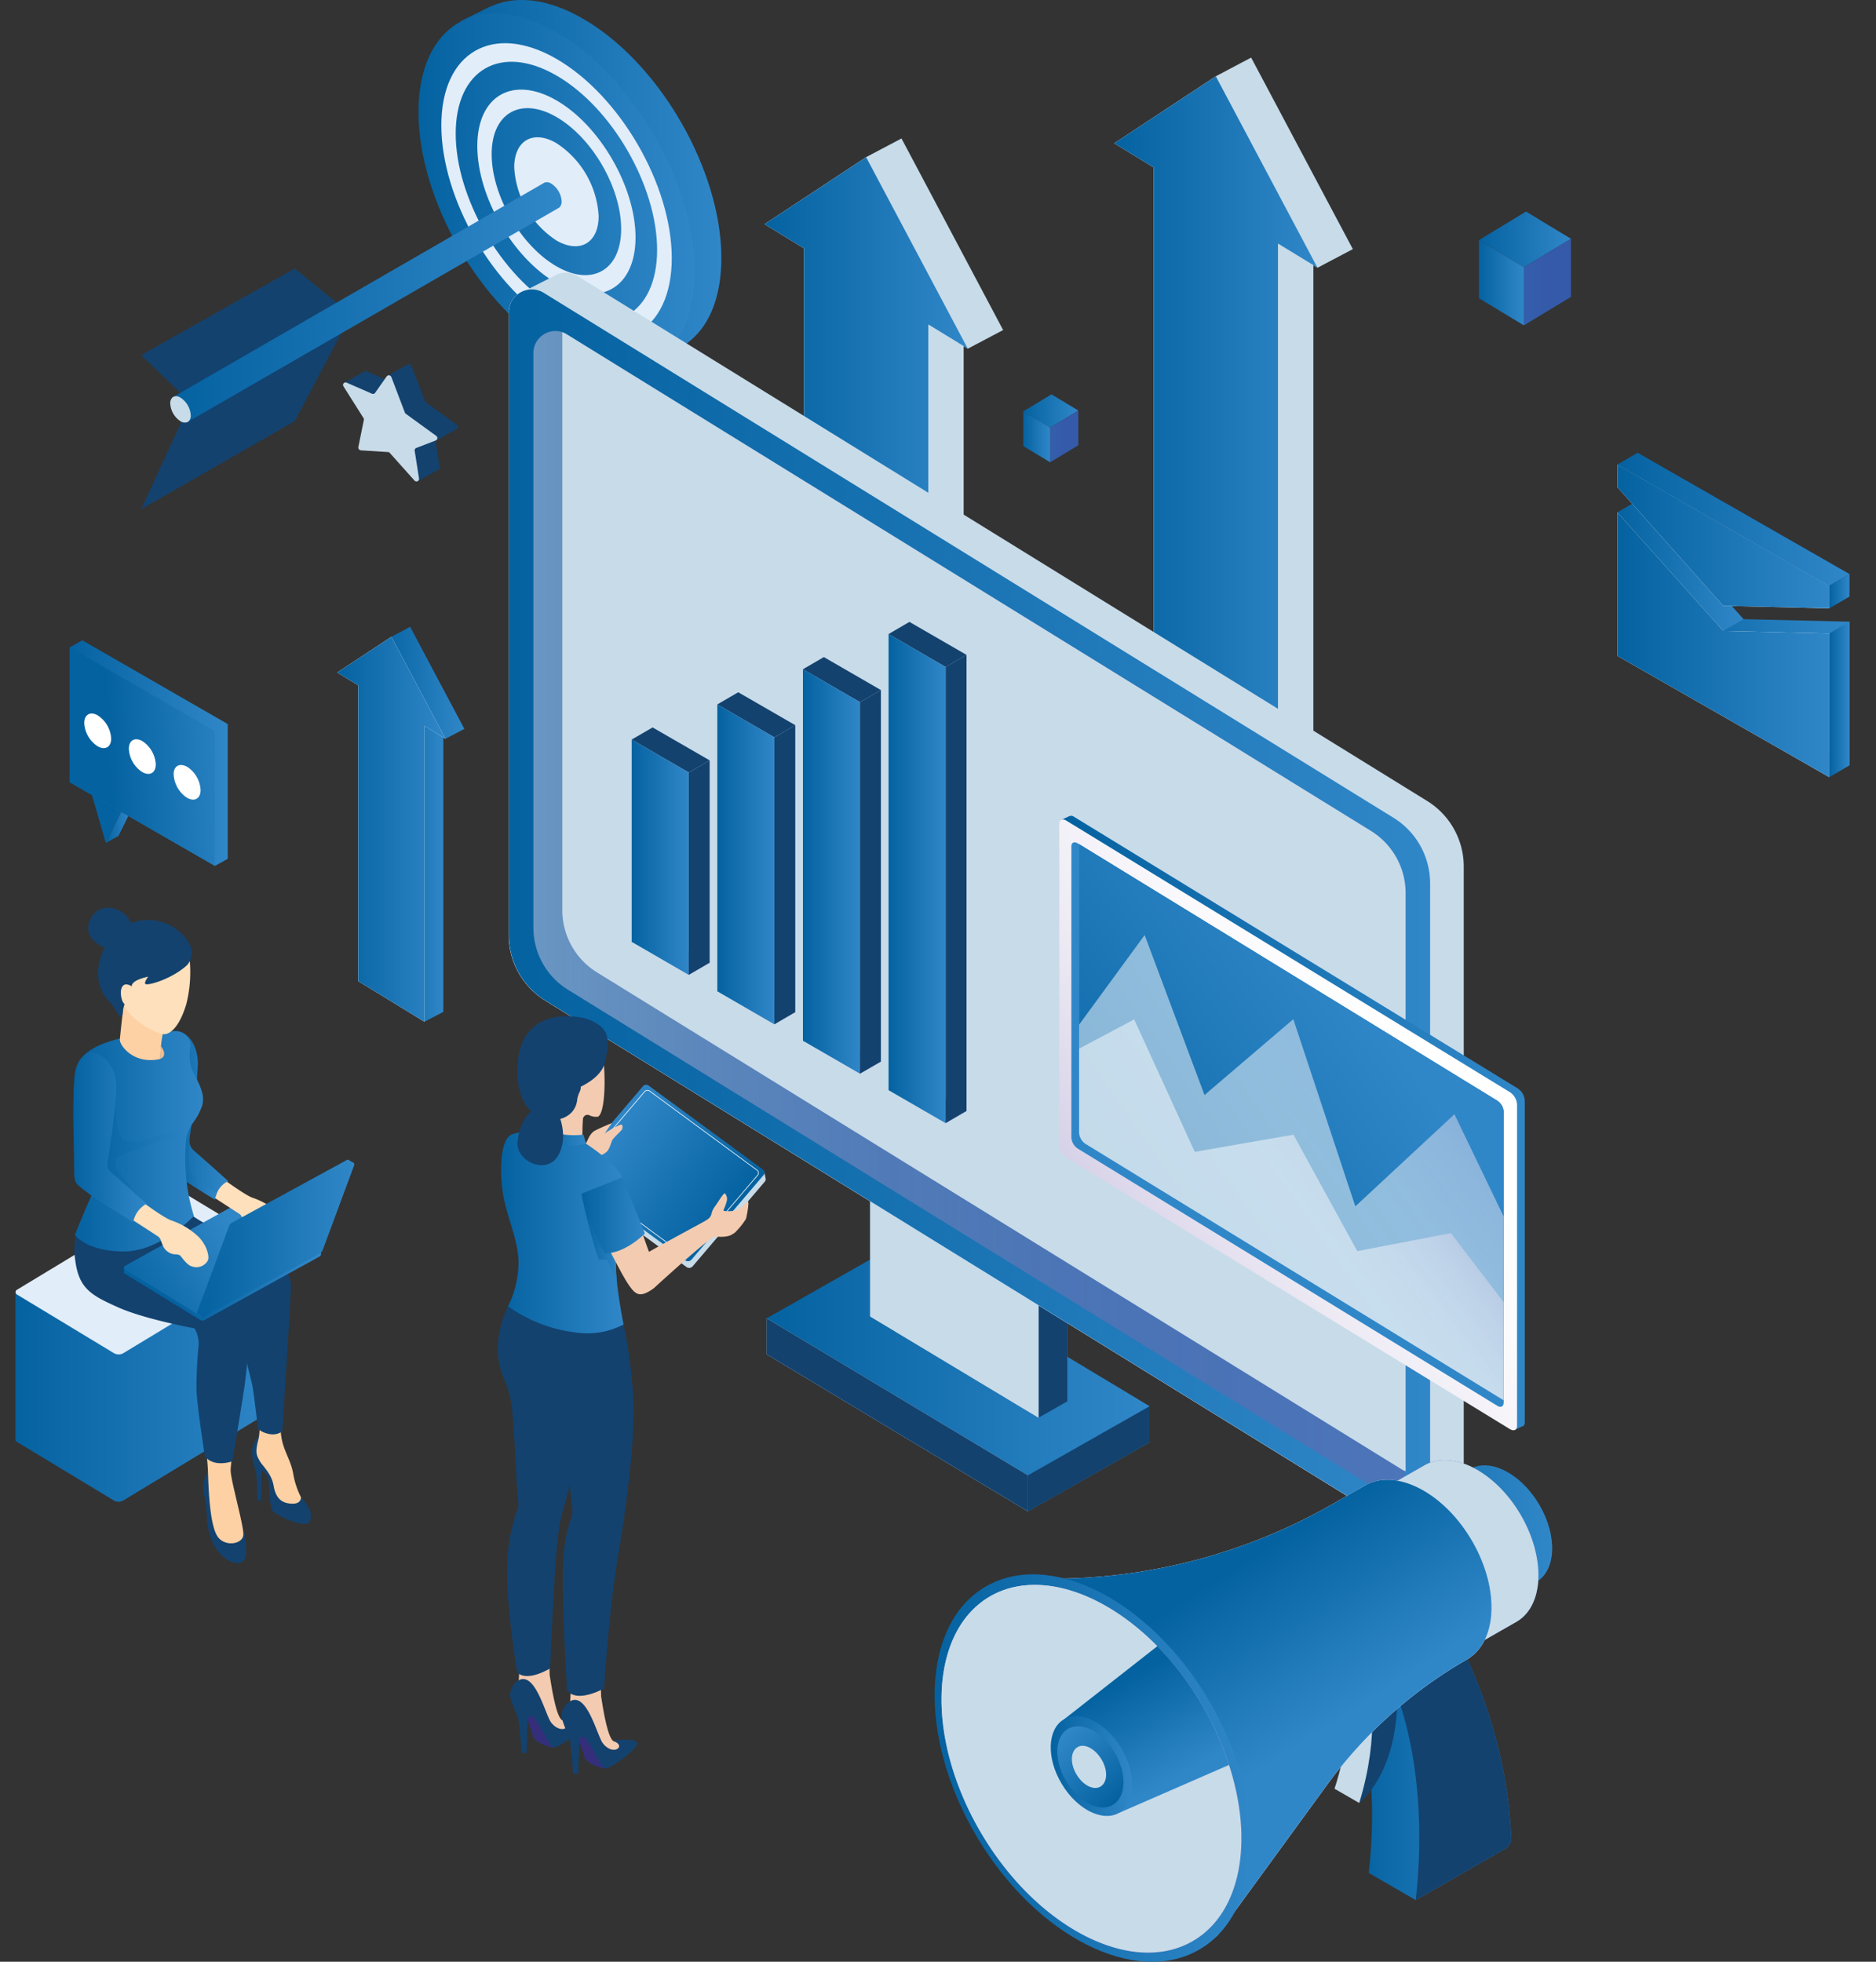 <svg xmlns="http://www.w3.org/2000/svg" xmlns:xlink="http://www.w3.org/1999/xlink" viewBox="0 0 340.7 356.33"><rect x="0" y="0" width="340.7" height="356.33" fill="#333333" stroke="none"/><defs><style>.cls-1{isolation:isolate;}.cls-2{fill:url(#linear-gradient);}.cls-3{fill:url(#linear-gradient-2);}.cls-4{fill:#e1edf9;}.cls-5{fill:#13426f;}.cls-6{fill:url(#linear-gradient-3);}.cls-7{fill:#c8dbe9;}.cls-8{fill:#fff;}.cls-9{fill:url(#linear-gradient-4);}.cls-10{fill:url(#linear-gradient-5);}.cls-11{fill:url(#linear-gradient-6);}.cls-12{fill:url(#linear-gradient-7);}.cls-13{fill:url(#linear-gradient-8);}.cls-14{fill:url(#linear-gradient-9);}.cls-15{fill:#d2e7ec;}.cls-16{fill:url(#linear-gradient-10);}.cls-17{fill:url(#linear-gradient-11);}.cls-18{fill:url(#linear-gradient-12);}.cls-19,.cls-76,.cls-77{opacity:0.5;}.cls-19{mix-blend-mode:multiply;fill:url(#linear-gradient-14);}.cls-20{fill:url(#linear-gradient-15);}.cls-21{fill:url(#linear-gradient-16);}.cls-22{fill:url(#linear-gradient-17);}.cls-23{fill:#5667b0;}.cls-24{fill:url(#linear-gradient-18);}.cls-25{fill:url(#linear-gradient-19);}.cls-26{fill:url(#linear-gradient-20);}.cls-27{fill:url(#linear-gradient-21);}.cls-28{fill:url(#linear-gradient-22);}.cls-29{fill:url(#linear-gradient-23);}.cls-30{fill:url(#Degradado_sin_nombre_3);}.cls-31{fill:url(#linear-gradient-24);}.cls-32{fill:url(#Degradado_sin_nombre_3-2);}.cls-33{fill:url(#linear-gradient-25);}.cls-34{fill:url(#Degradado_sin_nombre_3-3);}.cls-35{fill:url(#linear-gradient-26);}.cls-36{fill:url(#Degradado_sin_nombre_3-4);}.cls-37{fill:url(#linear-gradient-27);}.cls-38{fill:url(#linear-gradient-28);}.cls-39{fill:url(#linear-gradient-29);}.cls-40{fill:#fffffa;}.cls-41{fill:url(#linear-gradient-30);}.cls-42{fill:url(#linear-gradient-31);}.cls-43{fill:url(#linear-gradient-32);}.cls-44{fill:url(#linear-gradient-33);}.cls-45{fill:url(#linear-gradient-34);}.cls-46{fill:url(#linear-gradient-35);}.cls-47{fill:url(#linear-gradient-36);}.cls-48{fill:url(#linear-gradient-37);}.cls-49{fill:url(#linear-gradient-38);}.cls-50{fill:url(#linear-gradient-39);}.cls-51{fill:#f3cbb0;}.cls-52{fill:url(#linear-gradient-40);}.cls-53{fill:none;stroke:#f7fbfe;stroke-miterlimit:10;stroke-width:0.12px;}.cls-54{fill:url(#linear-gradient-41);}.cls-55{fill:url(#linear-gradient-42);}.cls-56{fill:url(#linear-gradient-43);}.cls-57{fill:url(#linear-gradient-44);}.cls-58{fill:#352e7a;}.cls-59{fill:url(#linear-gradient-45);}.cls-60{fill:#fed1a4;}.cls-61{fill:url(#linear-gradient-46);}.cls-62{fill:url(#linear-gradient-47);}.cls-63{fill:#ffe0bc;}.cls-64{fill:url(#linear-gradient-48);}.cls-65{fill:url(#linear-gradient-49);}.cls-66{fill:url(#linear-gradient-50);}.cls-67{fill:#f2bc8a;}.cls-68{fill:url(#linear-gradient-51);}.cls-69{fill:url(#linear-gradient-52);}.cls-70{fill:url(#linear-gradient-53);}.cls-71{fill:url(#linear-gradient-54);}.cls-72{fill:url(#linear-gradient-55);}.cls-73{fill:url(#Безымянный_градиент_19);}.cls-74{fill:url(#linear-gradient-56);}.cls-75{fill:url(#linear-gradient-57);}.cls-76{fill:url(#Безымянный_градиент_19-2);}.cls-77{fill:url(#Безымянный_градиент_19-3);}.cls-78{fill:url(#linear-gradient-58);}.cls-79{fill:url(#linear-gradient-59);}.cls-80{fill:url(#linear-gradient-60);}.cls-81{fill:url(#linear-gradient-61);}.cls-82{fill:url(#linear-gradient-62);}.cls-83{fill:url(#linear-gradient-63);}</style><linearGradient id="linear-gradient" x1="80.85" y1="32.95" x2="131.02" y2="32.95" gradientUnits="userSpaceOnUse"><stop offset="0" stop-color="#0562a0"/><stop offset="1" stop-color="#3087c8"/></linearGradient><linearGradient id="linear-gradient-2" x1="75.97" y1="34.83" x2="126.14" y2="34.83" xlink:href="#linear-gradient"/><linearGradient id="linear-gradient-3" x1="31.46" y1="54.85" x2="101.96" y2="54.85" xlink:href="#linear-gradient"/><linearGradient id="linear-gradient-4" x1="202.35" y1="79.49" x2="239.28" y2="79.49" xlink:href="#linear-gradient"/><linearGradient id="linear-gradient-5" x1="138.84" y1="94.19" x2="175.77" y2="94.19" xlink:href="#linear-gradient"/><linearGradient id="linear-gradient-6" x1="70.53" y1="157.17" x2="80.51" y2="157.17" xlink:href="#linear-gradient"/><linearGradient id="linear-gradient-7" x1="68.48" y1="124.02" x2="84.33" y2="124.02" xlink:href="#linear-gradient"/><linearGradient id="linear-gradient-8" x1="61.24" y1="150.62" x2="80.91" y2="150.62" xlink:href="#linear-gradient"/><linearGradient id="linear-gradient-9" x1="139.25" y1="250.71" x2="208.78" y2="250.71" xlink:href="#linear-gradient"/><linearGradient id="linear-gradient-10" x1="158.04" y1="232.64" x2="193.84" y2="232.64" xlink:href="#linear-gradient"/><linearGradient id="linear-gradient-11" x1="92.41" y1="165.14" x2="259.73" y2="165.14" xlink:href="#linear-gradient"/><linearGradient id="linear-gradient-12" x1="96.87" y1="165.37" x2="255.27" y2="165.37" xlink:href="#linear-gradient"/><linearGradient id="linear-gradient-14" x1="96.87" y1="165.37" x2="255.27" y2="165.37" gradientUnits="userSpaceOnUse"><stop offset="0" stop-color="#cfcae5"/><stop offset="0.04" stop-color="#c7c2e0"/><stop offset="0.22" stop-color="#a6a0ce"/><stop offset="0.41" stop-color="#8b85bf"/><stop offset="0.6" stop-color="#7972b4"/><stop offset="0.79" stop-color="#6e67ae"/><stop offset="1" stop-color="#6a63ac"/></linearGradient><linearGradient id="linear-gradient-15" x1="243.77" y1="279.29" x2="269" y2="340.68" xlink:href="#linear-gradient"/><linearGradient id="linear-gradient-16" x1="246.39" y1="322.8" x2="274.52" y2="322.8" xlink:href="#linear-gradient"/><linearGradient id="linear-gradient-17" x1="238.33" y1="284.89" x2="281.9" y2="284.89" xlink:href="#linear-gradient"/><linearGradient id="linear-gradient-18" x1="224.27" y1="284.69" x2="242.35" y2="312.99" xlink:href="#linear-gradient"/><linearGradient id="linear-gradient-19" x1="169.74" y1="321.15" x2="227.11" y2="321.15" xlink:href="#linear-gradient"/><linearGradient id="linear-gradient-20" x1="180.07" y1="289.81" x2="216.39" y2="352.71" xlink:href="#linear-gradient-14"/><linearGradient id="linear-gradient-21" x1="203.03" y1="305.9" x2="212.55" y2="323.5" xlink:href="#linear-gradient"/><linearGradient id="linear-gradient-22" x1="190.84" y1="320.81" x2="205.62" y2="320.81" xlink:href="#linear-gradient"/><linearGradient id="linear-gradient-23" x1="203.29" y1="326.43" x2="192.86" y2="315.52" xlink:href="#linear-gradient"/><linearGradient id="Degradado_sin_nombre_3" x1="114.72" y1="172.96" x2="128.88" y2="172.96" gradientUnits="userSpaceOnUse"><stop offset="0" stop-color="#7dd1e7"/><stop offset="0.23" stop-color="#7db4d7"/><stop offset="1" stop-color="#7e57a4"/></linearGradient><linearGradient id="linear-gradient-24" x1="114.72" y1="155.7" x2="125.09" y2="155.7" xlink:href="#linear-gradient"/><linearGradient id="Degradado_sin_nombre_3-2" x1="130.27" y1="181.94" x2="144.43" y2="181.94" xlink:href="#Degradado_sin_nombre_3"/><linearGradient id="linear-gradient-25" x1="130.27" y1="156.99" x2="140.64" y2="156.99" xlink:href="#linear-gradient"/><linearGradient id="Degradado_sin_nombre_3-3" x1="145.82" y1="190.92" x2="159.98" y2="190.92" xlink:href="#Degradado_sin_nombre_3"/><linearGradient id="linear-gradient-26" x1="145.82" y1="158.29" x2="156.19" y2="158.29" xlink:href="#linear-gradient"/><linearGradient id="Degradado_sin_nombre_3-4" x1="161.37" y1="199.9" x2="175.53" y2="199.9" xlink:href="#Degradado_sin_nombre_3"/><linearGradient id="linear-gradient-27" x1="161.37" y1="159.58" x2="171.74" y2="159.58" xlink:href="#linear-gradient"/><linearGradient id="linear-gradient-28" x1="297.41" y1="114.97" x2="335.88" y2="114.97" xlink:href="#linear-gradient"/><linearGradient id="linear-gradient-29" x1="293.73" y1="102.76" x2="316.62" y2="102.76" xlink:href="#linear-gradient"/><linearGradient id="linear-gradient-30" x1="293.73" y1="97.44" x2="332.21" y2="97.44" xlink:href="#linear-gradient"/><linearGradient id="linear-gradient-31" x1="293.73" y1="117.1" x2="332.21" y2="117.1" xlink:href="#linear-gradient"/><linearGradient id="linear-gradient-32" x1="293.73" y1="94.32" x2="335.88" y2="94.32" xlink:href="#linear-gradient"/><linearGradient id="linear-gradient-33" x1="332.21" y1="107.38" x2="335.88" y2="107.38" xlink:href="#linear-gradient"/><linearGradient id="linear-gradient-34" x1="332.21" y1="127.04" x2="335.88" y2="127.04" xlink:href="#linear-gradient"/><linearGradient id="linear-gradient-35" x1="19.22" y1="150.28" x2="23.6" y2="150.28" xlink:href="#linear-gradient"/><linearGradient id="linear-gradient-36" x1="20.56" y1="148.47" x2="45.06" y2="147.19" xlink:href="#linear-gradient"/><linearGradient id="linear-gradient-37" x1="12.65" y1="136.78" x2="41.33" y2="136.78" xlink:href="#linear-gradient"/><linearGradient id="linear-gradient-38" x1="12.65" y1="144.38" x2="41.33" y2="144.38" xlink:href="#linear-gradient"/><linearGradient id="linear-gradient-39" x1="20" y1="137.73" x2="44.5" y2="136.45" xlink:href="#linear-gradient"/><linearGradient id="linear-gradient-40" x1="319.28" y1="98.2" x2="343.33" y2="85.14" gradientTransform="matrix(-0.99, -0.13, -0.13, 0.99, 461.45, 164.68)" xlink:href="#linear-gradient"/><linearGradient id="linear-gradient-41" x1="90.98" y1="223.85" x2="113.24" y2="223.85" xlink:href="#linear-gradient"/><linearGradient id="linear-gradient-42" x1="106" y1="225.7" x2="112.63" y2="225.7" xlink:href="#linear-gradient"/><linearGradient id="linear-gradient-43" x1="105.64" y1="220.77" x2="117.12" y2="220.77" xlink:href="#linear-gradient"/><linearGradient id="linear-gradient-44" x1="98.37" y1="206.31" x2="106.46" y2="206.31" xlink:href="#linear-gradient"/><linearGradient id="linear-gradient-45" x1="2.83" y1="250.33" x2="51.51" y2="250.33" xlink:href="#linear-gradient"/><linearGradient id="linear-gradient-46" x1="30.74" y1="234.5" x2="53.35" y2="222.05" xlink:href="#linear-gradient"/><linearGradient id="linear-gradient-47" x1="22.96" y1="238.98" x2="44.49" y2="226.21" xlink:href="#linear-gradient"/><linearGradient id="linear-gradient-48" x1="28.14" y1="202.57" x2="41.44" y2="202.57" xlink:href="#linear-gradient"/><linearGradient id="linear-gradient-49" x1="31.38" y1="210.38" x2="39.36" y2="210.38" xlink:href="#linear-gradient"/><linearGradient id="linear-gradient-50" x1="13.59" y1="207.3" x2="36.87" y2="207.3" xlink:href="#linear-gradient"/><linearGradient id="linear-gradient-51" x1="35.79" y1="224.88" x2="64.16" y2="224.88" xlink:href="#linear-gradient"/><linearGradient id="linear-gradient-52" x1="36.61" y1="225.18" x2="64.32" y2="225.18" xlink:href="#linear-gradient"/><linearGradient id="linear-gradient-53" x1="16.97" y1="208.71" x2="36.45" y2="208.71" xlink:href="#linear-gradient"/><linearGradient id="linear-gradient-54" x1="13.32" y1="206.59" x2="26.61" y2="206.59" xlink:href="#linear-gradient"/><linearGradient id="linear-gradient-55" x1="192.79" y1="207.56" x2="276.95" y2="207.56" gradientTransform="matrix(1, 0.03, 0, 1, 0, -11.81)" xlink:href="#linear-gradient"/><linearGradient id="Безымянный_градиент_19" x1="187.22" y1="241.4" x2="254.84" y2="193.02" gradientTransform="matrix(1, 0.03, 0, 1, 0, -11.81)" gradientUnits="userSpaceOnUse"><stop offset="0.1" stop-color="#ccc4e1"/><stop offset="0.22" stop-color="#d6d0e7"/><stop offset="0.52" stop-color="#edeaf4"/><stop offset="0.79" stop-color="#faf9fc"/><stop offset="1" stop-color="#fff"/></linearGradient><linearGradient id="linear-gradient-56" x1="271.28" y1="177.63" x2="237.56" y2="204.87" gradientTransform="matrix(1, 0.03, 0, 1, 0, -11.81)" xlink:href="#linear-gradient"/><linearGradient id="linear-gradient-57" x1="192.32" y1="237.65" x2="253.39" y2="193.96" gradientTransform="matrix(1, 0.03, 0, 1, 0, -11.81)" xlink:href="#linear-gradient"/><linearGradient id="Безымянный_градиент_19-2" x1="269.78" y1="191.83" x2="240.92" y2="215.13" xlink:href="#Безымянный_градиент_19"/><linearGradient id="Безымянный_градиент_19-3" x1="259.21" y1="206.08" x2="237.46" y2="223.65" xlink:href="#Безымянный_градиент_19"/><linearGradient id="linear-gradient-58" x1="185.84" y1="74.65" x2="195.83" y2="74.65" xlink:href="#linear-gradient"/><linearGradient id="linear-gradient-59" x1="188.01" y1="79.27" x2="193.12" y2="79.27" gradientUnits="userSpaceOnUse"><stop offset="0" stop-color="#3264af"/><stop offset="1" stop-color="#355aa9"/></linearGradient><linearGradient id="linear-gradient-60" x1="185.84" y1="79.35" x2="190.72" y2="79.35" xlink:href="#linear-gradient"/><linearGradient id="linear-gradient-61" x1="268.59" y1="43.49" x2="285.3" y2="43.49" xlink:href="#linear-gradient"/><linearGradient id="linear-gradient-62" x1="272.22" y1="51.23" x2="280.77" y2="51.23" xlink:href="#linear-gradient-59"/><linearGradient id="linear-gradient-63" x1="268.59" y1="51.35" x2="276.75" y2="51.35" xlink:href="#linear-gradient"/></defs><title>The Modern B2B Customer</title><g class="cls-1"><g id="Layer_1" data-name="Layer 1"><path class="cls-2" d="M131,46.87c0-16-11.23-35.45-25.09-43.45C99.55-.27,93.72-.87,89.29,1.11h0l-.08,0c-.19.08-.37.18-.55.27l-5,2.47.59,1.38c-2.18,3-3.43,7.3-3.43,12.63,0,16,11.23,35.45,25.08,43.45,4.26,2.46,8.27,3.54,11.78,3.41l.43,1.13,4.39-2.21a12,12,0,0,0,1.19-.6l0,0h0C128.24,60.42,131,54.82,131,46.87Z"/><path class="cls-3" d="M76,20.34c0,16,11.23,35.45,25.08,43.45s25.09,1.51,25.09-14.48S114.91,13.86,101.05,5.86,76,4.35,76,20.34Z"/><path class="cls-4" d="M80.15,22.76c0-13.31,9.38-18.72,20.9-12.07S122,33.58,122,46.89,112.58,65.62,101.05,59,80.15,36.07,80.15,22.76Zm2.61,1.51C82.76,35.91,91,50.12,101.05,56S119.34,57,119.34,45.39s-8.2-25.86-18.29-31.68S82.76,12.62,82.76,24.27Z"/><path class="cls-4" d="M86.68,26.53c0-9.15,6.45-12.87,14.37-8.3S115.42,34,115.42,43.12,109,56,101.05,51.42,86.68,35.68,86.68,26.53ZM89.29,28c0,7.49,5.28,16.62,11.76,20.37s11.76.7,11.76-6.79S107.54,25,101.05,21.25,89.29,20.55,89.29,28Z"/><path class="cls-4" d="M93.39,30.4a17,17,0,0,0,7.66,13.28c4.24,2.44,7.67.46,7.67-4.43A16.91,16.91,0,0,0,101.05,26C96.82,23.53,93.39,25.52,93.39,30.4Z"/><polygon class="cls-5" points="33.39 71.97 25.64 64.51 53.53 48.77 62.31 55.93 33.39 71.97"/><polygon class="cls-5" points="33.12 76.23 25.64 92.49 53.53 76.49 62.89 58.8 33.12 76.23"/><path class="cls-6" d="M102,36.56a1.45,1.45,0,0,1-.42,1.13,1.32,1.32,0,0,1-.2.12l-.29.17L34.14,76.61,31.46,72.1l67.2-38.8a.76.76,0,0,1,.23-.13,1.32,1.32,0,0,1,1.2.17A4.12,4.12,0,0,1,102,36.56Z"/><path class="cls-7" d="M34.64,75.44a1.45,1.45,0,0,1-.42,1.13l-.2.11a1.4,1.4,0,0,1-1.25-.17,4.12,4.12,0,0,1-1.85-3.22,1.42,1.42,0,0,1,.42-1.12,1.12,1.12,0,0,1,.24-.13,1.34,1.34,0,0,1,1.19.18A4.1,4.1,0,0,1,34.64,75.44Z"/><polygon class="cls-7" points="219.78 38.43 232.1 145.14 238.52 141.76 238.52 47.99 223.3 38.52 219.78 38.43"/><polygon class="cls-7" points="239.28 48.63 245.69 45.25 227.22 10.46 220.81 13.85 215.93 27.03 219.78 38.43 223.3 38.52 221.9 37.65 223.3 38.52 225.4 38.57 223.3 38.52 238.52 47.99 238.52 47.77 239.28 48.63"/><polygon class="cls-8" points="202.35 26.03 220.81 13.85 239.28 48.63 232.1 44.25 232.1 145.14 209.52 131.31 209.52 30.42 202.35 26.03"/><polygon class="cls-9" points="202.35 26.03 220.81 13.85 239.28 48.63 232.1 44.25 232.1 145.14 209.52 131.31 209.52 30.42 202.35 26.03"/><polygon class="cls-7" points="156.28 53.13 168.6 159.84 175.01 156.45 175.01 62.69 159.79 53.21 156.28 53.13"/><polygon class="cls-7" points="175.77 63.33 182.18 59.95 163.72 25.15 157.3 28.54 152.43 41.73 156.28 53.13 159.79 53.21 158.39 52.34 159.79 53.21 161.89 53.27 159.79 53.21 175.01 62.69 175.01 62.46 175.77 63.33"/><polygon class="cls-8" points="138.84 40.72 157.3 28.54 175.77 63.33 168.6 58.94 168.6 159.84 146.01 146.01 146.01 45.11 138.84 40.72"/><polygon class="cls-10" points="138.84 40.72 157.3 28.54 175.77 63.33 168.6 58.94 168.6 159.84 146.01 146.01 146.01 45.11 138.84 40.72"/><polygon class="cls-11" points="70.53 128.75 77.09 185.59 80.51 183.79 80.51 133.85 72.4 128.8 70.53 128.75"/><polygon class="cls-12" points="80.91 134.19 84.33 132.39 74.49 113.86 71.08 115.66 68.48 122.68 70.53 128.75 72.4 128.8 71.66 128.34 72.4 128.8 73.52 128.83 72.4 128.8 80.51 133.85 80.51 133.73 80.91 134.19"/><polygon class="cls-8" points="61.24 122.15 71.08 115.66 80.91 134.19 77.09 131.85 77.09 185.59 65.06 178.22 65.06 124.49 61.24 122.15"/><polygon class="cls-13" points="61.24 122.15 71.08 115.66 80.91 134.19 77.09 131.85 77.09 185.59 65.06 178.22 65.06 124.49 61.24 122.15"/><polygon class="cls-14" points="208.78 255.42 208.78 261.98 186.69 274.52 139.25 246 139.25 239.45 161.34 226.9 208.78 255.42"/><polygon class="cls-5" points="208.78 255.42 208.78 261.98 186.69 274.52 139.25 246 186.69 267.97 208.78 255.42"/><polygon class="cls-15" points="186.69 267.97 186.69 274.53 139.25 246 139.25 239.45 186.69 267.97"/><polygon class="cls-5" points="186.69 267.97 186.69 274.53 139.25 246 139.25 239.45 186.69 267.97"/><polygon class="cls-16" points="193.84 226.16 193.84 254.54 188.62 257.51 158.04 239.12 158.04 210.74 163.27 207.77 193.84 226.16"/><polygon class="cls-5" points="193.84 226.16 193.84 254.54 188.62 257.51 158.04 239.12 188.62 229.12 193.84 226.16"/><polygon class="cls-15" points="188.62 229.12 188.62 257.51 158.04 239.12 158.04 210.74 188.62 229.12"/><polygon class="cls-7" points="188.62 229.12 188.62 257.51 158.04 239.12 158.04 210.74 188.62 229.12"/><path class="cls-7" d="M265.83,270.48V157.41a14,14,0,0,0-6.67-11.94L104.88,50.14a4.12,4.12,0,0,0-4.28,0v0l-5.91,3,0,0a4.09,4.09,0,0,0-2.31,3.69V169.83a14,14,0,0,0,6.66,11.93l154.29,95.33a4,4,0,0,0,3.19.36l0,.13.7-.32a4,4,0,0,0,.42-.2l5.19-2.39A4.44,4.44,0,0,0,265.83,270.48Z"/><path class="cls-8" d="M259.73,160.46V273.53a4.18,4.18,0,0,1-6.37,3.56L99.07,181.76a14,14,0,0,1-6.66-11.93V56.75a4.17,4.17,0,0,1,6.36-3.56l154.29,95.33A14,14,0,0,1,259.73,160.46Z"/><path class="cls-17" d="M259.73,160.46V273.53a4.18,4.18,0,0,1-6.37,3.56L99.07,181.76a14,14,0,0,1-6.66-11.93V56.75a4.17,4.17,0,0,1,6.36-3.56l154.29,95.33A14,14,0,0,1,259.73,160.46Z"/><path class="cls-18" d="M255.27,162.24V266.68a4,4,0,0,1-6,3.36L103.18,179.79a13.24,13.24,0,0,1-6.31-11.3V64.06a4,4,0,0,1,6-3.37L249,150.94A13.28,13.28,0,0,1,255.27,162.24Z"/><path class="cls-18" d="M255.27,162.24V266.68a4,4,0,0,1-6,3.36L103.18,179.79a13.24,13.24,0,0,1-6.31-11.3V64.06a4,4,0,0,1,6-3.37L249,150.94A13.28,13.28,0,0,1,255.27,162.24Z"/><path class="cls-19" d="M255.27,162.24V266.68a3.31,3.31,0,0,1,0,.55,4,4,0,0,1-6,2.81L103.18,179.79a13.24,13.24,0,0,1-6.31-11.3V64.06a4,4,0,0,1,5.29-3.72,4.52,4.52,0,0,1,.74.35L249,150.94A13.26,13.26,0,0,1,255.27,162.24Z"/><path class="cls-7" d="M255.27,162.24V266.68a3.31,3.31,0,0,1,0,.55,4.43,4.43,0,0,1-.73-.35L108.43,176.63a13.3,13.3,0,0,1-6.31-11.3V60.9a3.36,3.36,0,0,1,0-.56,4.52,4.52,0,0,1,.74.35L249,150.94A13.26,13.26,0,0,1,255.27,162.24Z"/><path class="cls-20" d="M257.11,345.13l-5.24-40.54,10.7-10.84s10.9,17.34,11.85,39.65a2.32,2.32,0,0,1-.9,2.31Z"/><path class="cls-5" d="M257.11,345.13l-5.24-40.54,10.7-10.84s10.9,17.34,11.85,39.65a2.32,2.32,0,0,1-.9,2.31Z"/><path class="cls-21" d="M243.44,300.48s7.94,14.5,5.14,39.72l8.53,4.93c2.81-25.23-4.43-39.73-4.43-39.73"/><path class="cls-5" d="M246.85,327.49s7.54-5.66,6.87-21.12l-6.38,5.7"/><path class="cls-7" d="M246.85,327.49l-4.49-2.59c4.36-13.33,1.84-22.15,1.75-22.45l4.53,3.79S250.8,314.57,246.85,327.49Z"/><path class="cls-22" d="M279.51,273.23c-3.36-5.65-9-8.5-12.62-6.36l-28.56,16.35,12.27,20.41L279,287.36C282.66,285.22,282.87,278.89,279.51,273.23Z"/><path class="cls-23" d="M276.09,275c-4.65-7.83-12.48-11.77-17.48-8.8l-39.54,22.62,17,28.26,39.37-22.52C280.45,291.63,280.74,282.87,276.09,275Z"/><path class="cls-7" d="M276.09,275c-4.65-7.83-12.48-11.77-17.48-8.8l-39.54,22.62,17,28.26,39.37-22.52C280.45,291.63,280.74,282.87,276.09,275Z"/><path class="cls-8" d="M267.21,279.66c-5.16-8.7-13.85-13.07-19.41-9.78l-5.76,3.3a102.7,102.7,0,0,1-58.71,13.28h0l37.61,65.28L241,324.21a82,82,0,0,1,25.49-22.83h0C272.05,298.08,272.37,288.36,267.21,279.66Z"/><path class="cls-24" d="M267.21,279.66c-5.16-8.7-13.85-13.07-19.41-9.78l-5.76,3.3a102.7,102.7,0,0,1-58.71,13.28h0l37.61,65.28L241,324.21a82,82,0,0,1,25.49-22.83h0C272.05,298.08,272.37,288.36,267.21,279.66Z"/><path class="cls-25" d="M177.4,333.62c10.78,18.17,28.93,27.31,40.54,20.42s12.28-27.2,1.5-45.37-28.93-27.3-40.54-20.42S166.62,315.45,177.4,333.62Z"/><path class="cls-26" d="M216.76,352.49c-11,6.54-28.25-2.14-38.49-19.39s-9.6-36.53,1.42-43.07c8.5-5,20.69-1,30.51,9a55.61,55.61,0,0,1,13,21.56C227.68,334.29,225.44,347.34,216.76,352.49Z"/><path class="cls-7" d="M216.76,352.49c-11,6.54-28.25-2.14-38.49-19.39s-9.6-36.53,1.42-43.07c8.5-5,20.69-1,30.51,9a55.61,55.61,0,0,1,13,21.56C227.68,334.29,225.44,347.34,216.76,352.49Z"/><path class="cls-27" d="M223.24,320.56l-20,8.72L193.2,312.33l17-13.33a55.61,55.61,0,0,1,13,21.56Z"/><path class="cls-28" d="M192.81,324c2.78,4.69,7.46,7,10.45,5.27s3.16-7,.39-11.7-7.46-7-10.45-5.26S190,319.34,192.81,324Z"/><path class="cls-29" d="M193.63,323.54c2.26,3.8,6.06,5.72,8.49,4.28s2.57-5.7.31-9.51-6.06-5.72-8.49-4.27S191.37,319.73,193.63,323.54Z"/><path class="cls-7" d="M195.49,322.28c1.17,2,3.14,3,4.4,2.21s1.33-2.95.16-4.91-3.14-3-4.39-2.22S194.32,320.31,195.49,322.28Z"/><g class="cls-1"><polygon class="cls-5" points="114.72 134.33 118.52 132.13 128.88 138.11 125.09 140.32 114.72 134.33"/></g><g class="cls-1"><polygon class="cls-30" points="114.72 171.07 118.52 168.87 128.88 174.85 125.09 177.06 114.72 171.07"/></g><polygon class="cls-31" points="114.72 134.33 114.72 171.07 125.09 177.06 125.09 140.32 114.72 134.33"/><polygon class="cls-5" points="128.88 138.11 128.88 174.85 125.09 177.06 125.09 140.32 128.88 138.11"/><g class="cls-1"><polygon class="cls-5" points="130.27 127.95 134.07 125.74 144.43 131.72 140.64 133.93 130.27 127.95"/></g><g class="cls-1"><polygon class="cls-32" points="130.27 180.05 134.07 177.85 144.43 183.83 140.64 186.04 130.27 180.05"/></g><polygon class="cls-33" points="130.27 127.95 130.27 180.05 140.64 186.04 140.64 133.93 130.27 127.95"/><polygon class="cls-5" points="144.43 131.72 144.43 183.83 140.64 186.04 140.64 133.93 144.43 131.72"/><g class="cls-1"><polygon class="cls-5" points="145.82 121.56 149.62 119.35 159.98 125.34 156.19 127.54 145.82 121.56"/></g><g class="cls-1"><polygon class="cls-34" points="145.82 189.03 149.62 186.82 159.98 192.81 156.19 195.01 145.82 189.03"/></g><polygon class="cls-35" points="145.82 121.56 145.82 189.03 156.19 195.01 156.19 127.54 145.82 121.56"/><polygon class="cls-5" points="159.98 125.34 159.98 192.81 156.19 195.01 156.19 127.54 159.98 125.34"/><g class="cls-1"><polygon class="cls-5" points="161.37 115.17 165.16 112.96 175.53 118.95 171.74 121.15 161.37 115.17"/></g><g class="cls-1"><polygon class="cls-36" points="161.37 198.01 165.16 195.8 175.53 201.78 171.74 203.99 161.37 198.01"/></g><polygon class="cls-37" points="161.37 115.17 161.37 198.01 171.74 203.99 171.74 121.15 161.37 115.17"/><polygon class="cls-5" points="175.53 118.95 175.53 201.78 171.74 203.99 171.74 121.15 175.53 118.95"/><path class="cls-5" d="M82.87,77.1l-5.51-4a.52.52,0,0,1-.18-.23l-2.45-6.4a.48.48,0,0,0-.69-.26v0l-3.57,2s.13.53.29,1.08l-4.14-1.84a.44.44,0,0,0-.42,0l0,0-3.69,2.12,2.16,2.11L66.1,73s2.09-.21,2.44-.29c.07,0,.15-.13.24-.32l.92,1.43a.57.57,0,0,1,.07.36l-.94,4.94a.51.51,0,0,0,.47.59l4.89.31a.53.53,0,0,1,.35.17l.86,1A22.24,22.24,0,0,0,73.94,83a10.54,10.54,0,0,0,.31,1.19L76,87.35l3.51-2v0a.43.43,0,0,0,.34-.49l-.79-5s0-.09,0-.13l.24.26,3.48-2A.47.47,0,0,0,82.87,77.1Z"/><path class="cls-7" d="M70.23,68.36l-2.11,3a.46.46,0,0,1-.57.15l-4.58-2a.46.46,0,0,0-.58.68L66,75.91a.51.51,0,0,1,.08.36l-1,4.93a.52.52,0,0,0,.47.6l4.9.31a.46.46,0,0,1,.35.17l4.47,5a.47.47,0,0,0,.83-.36l-.79-5.05a.45.45,0,0,1,.28-.5L79.14,80a.47.47,0,0,0,.08-.83l-5.51-4a.58.58,0,0,1-.18-.23L71.08,68.5A.49.49,0,0,0,70.23,68.36Z"/><polygon class="cls-5" points="297.41 82.24 297.41 86.36 319.38 106.36 335.88 108.36 335.88 104.27 297.41 82.24"/><polygon class="cls-38" points="316.62 112.46 297.41 90.92 300.17 115.45 335.88 139.02 335.88 112.92 316.62 112.46"/><polygon class="cls-39" points="293.73 93.05 297.41 90.92 316.62 112.46 312.95 114.6 293.73 93.05"/><polygon class="cls-40" points="293.73 84.38 293.73 88.49 312.95 110.04 332.21 110.5 332.21 106.4 293.73 84.38"/><polygon class="cls-40" points="312.95 114.6 293.73 93.05 293.73 119.13 332.21 141.16 332.21 115.06 312.95 114.6"/><polygon class="cls-41" points="293.73 84.38 293.73 88.49 312.95 110.04 332.21 110.5 332.21 106.4 293.73 84.38"/><polygon class="cls-42" points="312.95 114.6 293.73 93.05 293.73 119.13 332.21 141.16 332.21 115.06 312.95 114.6"/><polygon class="cls-43" points="293.73 84.38 297.41 82.24 335.88 104.27 332.21 106.4 293.73 84.38"/><polygon class="cls-44" points="332.21 106.4 332.21 110.5 335.88 108.36 335.88 104.27 332.21 106.4"/><polygon class="cls-45" points="332.21 115.06 335.88 112.92 335.88 139.02 332.21 141.16 332.21 115.06"/><polygon class="cls-46" points="19.22 153.11 21.52 151.83 23.6 147.61 21.99 147.45 19.22 153.11"/><polygon class="cls-47" points="16.61 144.1 19.22 153.11 21.99 147.45 16.61 144.1"/><polygon class="cls-48" points="41.33 131.5 41.33 155.98 39.03 157.26 12.65 142.07 12.65 117.58 14.95 116.3 41.33 131.5"/><polygon class="cls-49" points="41.33 131.5 41.33 155.98 39.03 157.26 12.65 142.07 39.03 132.78 41.33 131.5"/><polygon class="cls-50" points="39.03 132.78 39.03 157.26 12.65 142.07 12.65 117.58 39.03 132.78"/><path class="cls-8" d="M17.75,129.94a5.39,5.39,0,0,1,2.44,4.22c0,1.55-1.11,2.17-2.46,1.39a5.36,5.36,0,0,1-2.43-4.21C15.3,129.79,16.4,129.16,17.75,129.94Z"/><path class="cls-8" d="M25.85,134.61a5.41,5.41,0,0,1,2.44,4.23c0,1.55-1.11,2.17-2.46,1.39A5.35,5.35,0,0,1,23.4,136C23.4,134.46,24.5,133.84,25.85,134.61Z"/><path class="cls-8" d="M34,139.29a5.35,5.35,0,0,1,2.43,4.22c0,1.55-1.1,2.17-2.45,1.4a5.39,5.39,0,0,1-2.44-4.22C31.5,139.14,32.6,138.51,34,139.29Z"/><path class="cls-51" d="M103.68,306.59s-.1,1.93-.12,2.28a4.28,4.28,0,0,0-.16,1c.09.49,4.53,9.33,6.7,9.1,1.59-.16,3.88-1.84,1.32-2.71-1.25-.73-2.16-7.76-2.23-8s0-3.2-.21-2.22"/><path class="cls-51" d="M94.34,302.77s-.09,1.93-.12,2.28a4.28,4.28,0,0,0-.16,1c.09.49,4.54,9.33,6.7,9.1,1.59-.16,3.88-1.84,1.32-2.71-1.25-.73-2.15-7.76-2.23-8s0-3.2-.21-2.22"/><path class="cls-5" d="M92.12,284.36c-.31,6.47,1.79,19.35,1.79,19.35s1.24,2,6-.66c0,0,.74-19.35,1.55-24.82a36.29,36.29,0,0,1,.89-4.44h0a44.14,44.14,0,0,0,1.92-10.53,123,123,0,0,0-1-14.8c-.6-5.56-1.24-10.36-1.24-10.36a12.48,12.48,0,0,1-8.38-3.28S88,242.55,91.62,250.7a18.21,18.21,0,0,1,1.45,6c.21,2.74.48,6.5.61,9.77.22,5.32.61,6.83.38,7.45A32,32,0,0,0,92.12,284.36Z"/><path class="cls-5" d="M98.79,255.47c1.62,4.16,3.33,13.83,3.59,18.31a44.14,44.14,0,0,0,1.92-10.53,123,123,0,0,0-1-14.8l-5.15-4.07S97.17,251.32,98.79,255.47Z"/><path class="cls-5" d="M112.54,237.43A91.62,91.62,0,0,1,115,253.86c.38,8.39-1.48,20.4-1.87,23.25s-1.31,7.3-2.1,14.38c-.75,6.67-1.33,15.19-1.33,15.19s-4.83,2.76-6.72.37c0,0-1.17-18.9-.63-24.75s1.75-6.26,1.59-8.19-1.88-16.56-2.8-17.94a18.21,18.21,0,0,1-1.08-18.41A29.07,29.07,0,0,0,112.54,237.43Z"/><path class="cls-7" d="M103.48,213.32l.44-.12.38.18L117,198.49a.75.75,0,0,1,1-.12l20.22,14.84.62-.21.19,1h0a.65.65,0,0,1-.12.61L125.8,230a.83.83,0,0,1-1.12.14l-20.75-15.23a.6.6,0,0,1-.25-.5h0Z"/><path class="cls-52" d="M103.72,213.7l20.74,15.23a.84.84,0,0,0,1.13-.14l13.09-15.36a.66.66,0,0,0-.12-1l-20.78-15.26a.75.75,0,0,0-1,.12l-13.16,15.45A.63.63,0,0,0,103.72,213.7Z"/><path class="cls-53" d="M104.8,213.66,124.26,228a.79.79,0,0,0,1.06-.13l12.27-14.41a.62.62,0,0,0-.1-.91L118,198.19a.7.7,0,0,0-.95.11L104.7,212.8A.58.58,0,0,0,104.8,213.66Z"/><path class="cls-51" d="M128.61,221.49a3.32,3.32,0,0,0,.58-.89,3.39,3.39,0,0,1,.59-1.38c.42-.52,1.62-2.6,1.87-2.46a1.52,1.52,0,0,1,.29,1.55c-.19.8-.52,1.33-.54,1.53s1.38.24,2.23,0a10,10,0,0,0,2.17-1.64c.32,0-.12,2.45-.32,3.19a13.24,13.24,0,0,1-2.1,2.58"/><path class="cls-51" d="M105.29,213.15l2.49-2.42a4.1,4.1,0,0,1,1.15-.78,5.39,5.39,0,0,0,1.17-.67c.6-.47.85-1.7,1.08-2.16s1.66-1.7,1.79-2,.18-.88-.29-.83a14.23,14.23,0,0,0-2.85,1.59L111.1,204s-1.83.74-3,1.34-1.42,2.17-1.86,2.55-3.45,2.74-3.45,2.74"/><path class="cls-5" d="M110.26,188.42s.8,3-1.17,4.79-1.11-4-1.11-4"/><path class="cls-51" d="M98.15,210.3l6.83-.79,1,.36a36.13,36.13,0,0,1-.11-6.57.82.82,0,0,1,1.11-.75,2.76,2.76,0,0,0,1.64.28c1.18-.77,1.25-5.7,1.14-8.07s-.34-5.25-.34-5.25c-.67-.8-6.84,0-8.89,1.39s-1.93,9.68-1.85,11.23,0,5.22,0,5.22Z"/><path class="cls-54" d="M94.16,228.75a18.36,18.36,0,0,1-1.89,8.54A26.77,26.77,0,0,0,104.33,242a14.38,14.38,0,0,0,8.91-1.42s-.86-4.32-1.21-7.85a21.79,21.79,0,0,1-.15-3.06c.07-1.39.42-4,.75-6.71.45-3.7.85-7.62.37-9.06-.82-2.52-7-6.45-7-6.45s-7.44.5-7.26-1.63c0,0-4-.59-5.88.28s-2.16,5.95-1.59,10.21S93.86,224.44,94.16,228.75Z"/><path class="cls-55" d="M106,218.71a94.81,94.81,0,0,0,2.73,10.08s.62,0,1.52,0l1.78,3.9a21.79,21.79,0,0,1-.15-3.06c.07-1.39.42-4,.75-6.71l-.29-1Z"/><path class="cls-51" d="M109.89,225.47s2.87,5.72,4,7.47c1.43,2.17,2.17,3,4.85,1.05h0s10.05-9.22,11-9.32,1.09.07,2.12-.09a2.74,2.74,0,0,0,1.52-.66,15.5,15.5,0,0,1-2.24-4.37c-.77.49-2.19,1.69-3.13,2.24s-7,3.77-10.14,5.59c-.25-.58-1.29-3.65-1.51-4.2C116.35,223.21,110,225.55,109.89,225.47Z"/><path class="cls-56" d="M113,213.86l4.11,10.19s-3.49,3.62-7.29,3.62c0,0-4-7.47-4.19-10.86"/><path class="cls-57" d="M98.73,204.53l-.36,1.21a2,2,0,0,0,1.38,1.79,13,13,0,0,0,6.71.2l-.52-1.64S101.13,206.8,98.73,204.53Z"/><path class="cls-5" d="M101.3,202s2.17,4.49,0,8-7.75.84-7.31-2.7c.56-4.58,2.89-5.73,2.89-5.73"/><path class="cls-5" d="M94.18,191.83c.63-4.43,4-8.24,11.43-7,1.57.26,5,1.62,4.67,4.43a2.79,2.79,0,0,1-.41,1.19c.43,1.56.49,4.54-4.41,6.94.08.87-.47,1-.66,2.53-.3,2.36-2.57,3.88-5.6,3.43C96.8,203,93,199.8,94.18,191.83Z"/><path class="cls-5" d="M102,311.77c.13,1.17,1.29,3.49,1.49,4.31s.61,6.11.61,6.11H105l.22-6v0c.08.22.71,2,1,3s2.88,2,3.76,2,4.75-2.67,5.63-4.19-4.13-.85-4.13-.85,1.39.71.82,1.35-1.9.34-2.8-.84c-1.11-1.45-2.94-9.65-6.12-7.56A3.29,3.29,0,0,0,102,311.77Z"/><path class="cls-58" d="M105.17,316.21v0c.08.22.71,2,1,3s2.88,2,3.76,2c-.42-.05-1-1-1.85-2.61-1.25-2.42-2-3.33-2.42-3.14A1,1,0,0,0,105.17,316.21Z"/><path class="cls-5" d="M92.64,308c.13,1.16,1.29,3.48,1.49,4.3s.61,6.11.61,6.11h.88l.21-6v0c.08.22.71,2,1,3s2.88,2,3.75,2,4.76-2.66,5.63-4.19-4.13-.85-4.13-.85,1.39.71.82,1.36-1.89.34-2.8-.85c-1.1-1.45-2.94-9.65-6.11-7.56A3.29,3.29,0,0,0,92.64,308Z"/><path class="cls-58" d="M95.83,312.39v0c.08.22.71,2,1,3s2.88,2,3.75,2c-.42-.05-1-1-1.85-2.61-1.25-2.42-2-3.33-2.41-3.14A1,1,0,0,0,95.83,312.39Z"/><path class="cls-59" d="M27.81,235.34l-25-.64v26.76a.48.48,0,0,0,.23.42l17.59,10.64a1.74,1.74,0,0,0,1.79,0l28.84-17.45a.51.51,0,0,0,.23-.42V227.9Z"/><path class="cls-4" d="M20.65,245.76,3.06,235.12a.5.5,0,0,1,0-.84l28.72-17.37a1.93,1.93,0,0,1,2,0l17.48,10.57a.5.5,0,0,1,0,.84L22.44,245.76A1.7,1.7,0,0,1,20.65,245.76Z"/><path class="cls-5" d="M38.33,266.39a7.56,7.56,0,0,0-1.44,3.45c0,1.57.51,2.37.72,6.16s2.34,7.6,5.48,7.94a1.42,1.42,0,0,0,1.53-1.32,11.56,11.56,0,0,0-.59-5.3,46.61,46.61,0,0,0-3-6.08"/><path class="cls-5" d="M47.05,260.76a5.73,5.73,0,0,0-1.28,2.49,10,10,0,0,0,.64,3.82c.36,1.21.26,5.29.42,5.42a.48.48,0,0,0,.61,0l.13-5.34a2.23,2.23,0,0,1,1.14,1.5c.29,1.13.12,4.33.76,5.73.22.5,5,3.13,6.7,2.21a3,3,0,0,0,.19-2,7.54,7.54,0,0,0-1.71-2.63c-.57-.63-3.23-5.4-3.23-5.4"/><path class="cls-60" d="M45.56,240.87c.25.34-1.49,2.93,0,8.54s1.95,9.86,1.32,12.24-.17,2.84.27,3.69,2.15,2.26,2.53,4.47S51,273,52.91,273.12s1.74-1.19,1.74-1.19a14.71,14.71,0,0,1-1.4-4.26c-.51-2.82-2-4.32-2.25-7.51s1.72-26.49,1.31-27.58a5.1,5.1,0,0,0-2.12-2.76c-1.32-.85-9.77-.68-9.77-.68l-3.53,3.78,2.68,3.45"/><path class="cls-60" d="M35.83,241.38a7,7,0,0,1,.63,2.38c0,1.15-.67,6.92-.31,10.24s1.5,9.3,1.63,13.6.48,10,1.88,11.69,4.43,1.15,4.53-.51-2.23-9.65-2.3-11.63,2.29-14.47,2.3-17.14,1.06-9.61.56-11.14-2.34-3.82-5-6.12C39.74,232.75,32.9,237.05,35.83,241.38Z"/><path class="cls-5" d="M51.77,230.89s1.07.57,1.07,2.65S51.27,260,51.27,260a3.06,3.06,0,0,1-2.54.43,4.1,4.1,0,0,1-1.89-.91s-.72-6.55-1.07-8.11-1.2-4.68-1.45-6.59.65-3.52.57-3.89-4.49-3.42-4.49-3.42Z"/><path class="cls-5" d="M37.21,264.5s1.24,2.08,5,.93c0,0,1.77-10.75,2.17-13.46s1.24-10.85,1-12.83-4-6.27-5.38-7.34-7,4.62-4.69,9.48a5.43,5.43,0,0,1,.77,3,80.37,80.37,0,0,0-.4,8.09C35.77,255.31,37.21,264.5,37.21,264.5Z"/><path class="cls-5" d="M15.45,220.39a12.39,12.39,0,0,0-1.79,8.5c.67,5.18,2.88,6.37,7.81,8.58s14.36,3.91,14.36,3.91-.09-3,1.87-4.5,11.13-7.06,12.49-7.06A39.86,39.86,0,0,0,46,226.9c-3-1.92-10.18-5-11.5-6.51s-1.36-6.76-1.36-6.76S18.1,215.55,15.45,220.39Z"/><path class="cls-61" d="M58.3,227.05l-.47.21L44.5,219.08a.75.75,0,0,0-.75,0L23.29,230.36v-.08l-.39-.05h-.39v.82h0a.4.4,0,0,0,.18.31l13.69,8.4a.76.76,0,0,0,.77,0l20.9-11.54a.48.48,0,0,0,.25-.4h0Z"/><path class="cls-62" d="M58.05,227.42,37.15,239a.78.78,0,0,1-.77,0l-13.69-8.4a.39.39,0,0,1,0-.67l21-11.62a.75.75,0,0,1,.75,0l13.57,8.32A.47.47,0,0,1,58.05,227.42Z"/><path class="cls-63" d="M52.54,224.85a3.25,3.25,0,0,1-3.47,1.05c-.73-.17-1.06-.8-1.4-1.18a9.6,9.6,0,0,0-1.26-.95c-.51-.46-1.51-.59-1.95-1.45s-.46-1.49-1-1.84-6.17-4-6.17-4l2.42-2.94s4.53,3.41,6.11,4a13.49,13.49,0,0,1,5,3C52.36,222,53,224.13,52.54,224.85Z"/><path class="cls-64" d="M41.44,214.53a4.23,4.23,0,0,0-2.08,2.25,5.32,5.32,0,0,0-.34,1.09s-4.3-2.6-7.38-4.74a15,15,0,0,1-3-2.41c-.49-.77-.35-2.13-.39-4.8s-.3-9.47.05-14.21,3.74-4.43,3.74-4.43c2.19.25,3.81,2.49,3.9,5.88a84.41,84.41,0,0,1-1,9.72c-.22,1.52-.42,2.88-.57,3.84a2.27,2.27,0,0,0,0,.52,2.55,2.55,0,0,0,.89,1.8C37.85,211.28,41.44,214.53,41.44,214.53Z"/><path class="cls-65" d="M39.36,216.78a5.32,5.32,0,0,0-.34,1.09s-4.3-2.6-7.38-4.74l-.26-4.56,1.25-1.27.72-3.76,1.63-.66c-.22,1.52-.42,2.88-.57,3.84,0,0,0,.2,0,.52a42.74,42.74,0,0,0,0,5.19C34.59,213.61,38.11,216,39.36,216.78Z"/><path class="cls-66" d="M36.65,201c-.07.17-.13.34-.2.5h0a11.73,11.73,0,0,1-1.38,2.4,6.63,6.63,0,0,0-.91,1.67h0a6.64,6.64,0,0,0-.38,1.7,35.57,35.57,0,0,0,1.43,13.59s-6,6.45-12.75,6.45-8.87-3-8.87-3,1.65-4.08,2.8-6.66c.83-1.87.84-6,.21-9.35s-4.53-12.18-1.87-16,12.66-4.82,17.1-5a2.62,2.62,0,0,1,2.74,2.79,8.92,8.92,0,0,0,.13,3.76C35.51,195.92,37.54,198.5,36.65,201Z"/><path class="cls-67" d="M29.23,190s1.4,1.76-.12,2.33C29.11,192.35,29.11,191,29.23,190Z"/><path class="cls-60" d="M22.22,184.52s-.38,3.32-.46,4.3,2.42,4.63,7.35,3.53c0,0-.05-5.59,1.74-7.65l-6.93-2.89H22.48"/><path class="cls-63" d="M34.34,173.4a23.7,23.7,0,0,1-.51,9c-1.25,4.2-2.95,5.39-3.92,5.45s-6.2-2.07-7.84-6.1S20.27,174.37,21,172s4.88-4.42,7.77-3.91S34.05,170.62,34.34,173.4Z"/><path class="cls-5" d="M24.31,168.84l-1.95,2.36-1.22,1.5s-4.41-.6-5.06-3.59a3.21,3.21,0,0,1,.11-1.51,4.29,4.29,0,0,1,.93-1.66C18.76,164.08,23,164.48,24.31,168.84Z"/><path class="cls-5" d="M22.36,171.2l-1.22,1.5s-4.41-.6-5.06-3.59a3.21,3.21,0,0,1,.11-1.51s1.59,3.76,4.89,3.5A3.08,3.08,0,0,1,22.36,171.2Z"/><path class="cls-5" d="M34.38,171.39a2.38,2.38,0,0,0-.18-.3A8.7,8.7,0,0,0,20.4,170a11.21,11.21,0,0,0-2.49,5.45v0c-.6,4.94,2.22,6.44,2.81,7.56s1.4,2.18,1.5,1.48.15-3,1.62-3.12v-.32c0-.71,0-1.34.07-1.92.06-.84,1.4-1.37,3-1.73-.41.58-.77,1.23-.44,1.36.6.24,4.85-1,7.52-3.47A3.39,3.39,0,0,0,34.38,171.39Z"/><path class="cls-63" d="M24.31,179.63a1.66,1.66,0,0,0-1.51-.82c-.92.15-1,1.55-.69,2.67A2,2,0,0,0,24.18,183"/><path class="cls-68" d="M64.16,211.21l-.8-.5h0a.36.36,0,0,0-.39,0L42.1,222.1a1.06,1.06,0,0,0-.48.56L35.8,238.34a.27.27,0,0,0,.07.29h0l0,0,.79.49.48-.39-.37-.42,20.34-11.14a1.41,1.41,0,0,0,.64-.74l5.39-14.54c.22-.08.54-.19.59-.22A4.59,4.59,0,0,0,64.16,211.21Z"/><path class="cls-69" d="M42.45,223.17l-5.82,15.69a.27.27,0,0,0,.37.33l21-11.48a1.41,1.41,0,0,0,.64-.74l5.69-15.35a.35.35,0,0,0-.5-.43L42.92,222.62A1,1,0,0,0,42.45,223.17Z"/><path class="cls-70" d="M32.23,205.21c-1.38.46-4.41,1.4-7,2.15a6.56,6.56,0,0,1-2.72-.32c-1.13-.48-1.45-4.13-1.45-4.13,0-1.71,0-2.93,0-2.93l-4,8.07,1.14,6.33,7.12,3.06L21,212.19V211a1.11,1.11,0,0,1,.75-1c1.27-.44,3.71-1.63,5.33-2.11,2.12-.64,5.94-1.63,7.07-2.35h0a6.63,6.63,0,0,1,.91-1.67,11.73,11.73,0,0,0,1.38-2.4C36.34,201.68,34.66,204.39,32.23,205.21Z"/><path class="cls-63" d="M37.72,229a2.38,2.38,0,0,1-2.93,1c-.73-.16-1.69-1.49-2-1.87s-1.11-.26-1.39-.35a2.61,2.61,0,0,1-1.73-1.34c-.49-1-.45-1.49-.95-1.84s-6.17-4-6.17-4l2.42-2.94s4.52,3.41,6.1,4a13.52,13.52,0,0,1,5,3C37.54,226.15,38.13,228.29,37.72,229Z"/><path class="cls-71" d="M16.73,191.15s-2.88,0-3.23,4.72-.1,11.53-.06,14.21-.09,4,.4,4.79C14.78,216.34,24.2,222,24.2,222a4.72,4.72,0,0,1,2.41-3.34s-3.9-3.53-6.5-5.77a1.78,1.78,0,0,1-.59-1.61c.44-2.85,1.69-11.21,1.62-14C21.05,193.94,18.92,191.39,16.73,191.15Z"/><path class="cls-72" d="M275.7,197.74l-80.63-49.37a.91.91,0,0,0-.89-.12l-1.39.65,1,1.38c0,10.54,0,49.18,0,57.11a2.86,2.86,0,0,0,1.25,2.18l78.6,48.13,1.5,2,1.33-.62.12,0h0a.83.83,0,0,0,.32-.74V199.93A2.85,2.85,0,0,0,275.7,197.74Z"/><path class="cls-73" d="M274.26,259.61l-80.63-49.37a2.86,2.86,0,0,1-1.25-2.18c0-8.28,0-50.12,0-58.36,0-.79.56-1.08,1.25-.66l80.63,49.37a2.85,2.85,0,0,1,1.25,2.19v58.34C275.51,259.73,275,260,274.26,259.61Z"/><path class="cls-74" d="M271.91,199.92,196,153.34l-.3-.17c-.62-.38-1.13-.12-1.13.59,0,7.47,0,45.35,0,52.85a2.62,2.62,0,0,0,1.13,2l76.23,46.74c.64.39,1.15.12,1.15-.59V201.91A2.6,2.6,0,0,0,271.91,199.92Z"/><path class="cls-75" d="M271.91,199.92,196,153.34c0,5,0,19.92,0,32.79,0,8.81,0,16.64,0,19.64a2.64,2.64,0,0,0,1.13,2l75.95,46.58V201.91A2.6,2.6,0,0,0,271.91,199.92Z"/><path class="cls-76" d="M273.06,220.93v33.4l-75.95-46.58a2.64,2.64,0,0,1-1.13-2c0-2.49,0-8.33,0-15.28v-4.36l11.9-16.27,10.87,29.06,16.13-13.78,11.26,34,18-16.73Z"/><path class="cls-77" d="M273.06,236.49v17.84l-75.95-46.58a2.64,2.64,0,0,1-1.13-2c0-2.49,0-8.33,0-15.28l10-5.31,11,24.06,17.92-3.11,11.6,21.15,17-3.29Z"/><polygon class="cls-78" points="195.83 74.57 190.72 77.67 185.84 74.72 190.96 71.63 195.83 74.57"/><polygon class="cls-79" points="190.72 77.67 190.72 83.97 195.83 80.88 195.83 74.57 190.72 77.67"/><polygon class="cls-80" points="185.84 74.72 190.72 77.67 190.72 83.97 185.84 81.03 185.84 74.72"/><polygon class="cls-81" points="285.3 43.37 276.75 48.54 268.59 43.61 277.14 38.43 285.3 43.37"/><polygon class="cls-82" points="276.75 48.54 276.75 59.1 285.3 53.93 285.3 43.37 276.75 48.54"/><polygon class="cls-83" points="268.59 43.61 276.75 48.54 276.75 59.1 268.59 54.17 268.59 43.61"/></g></g></svg>